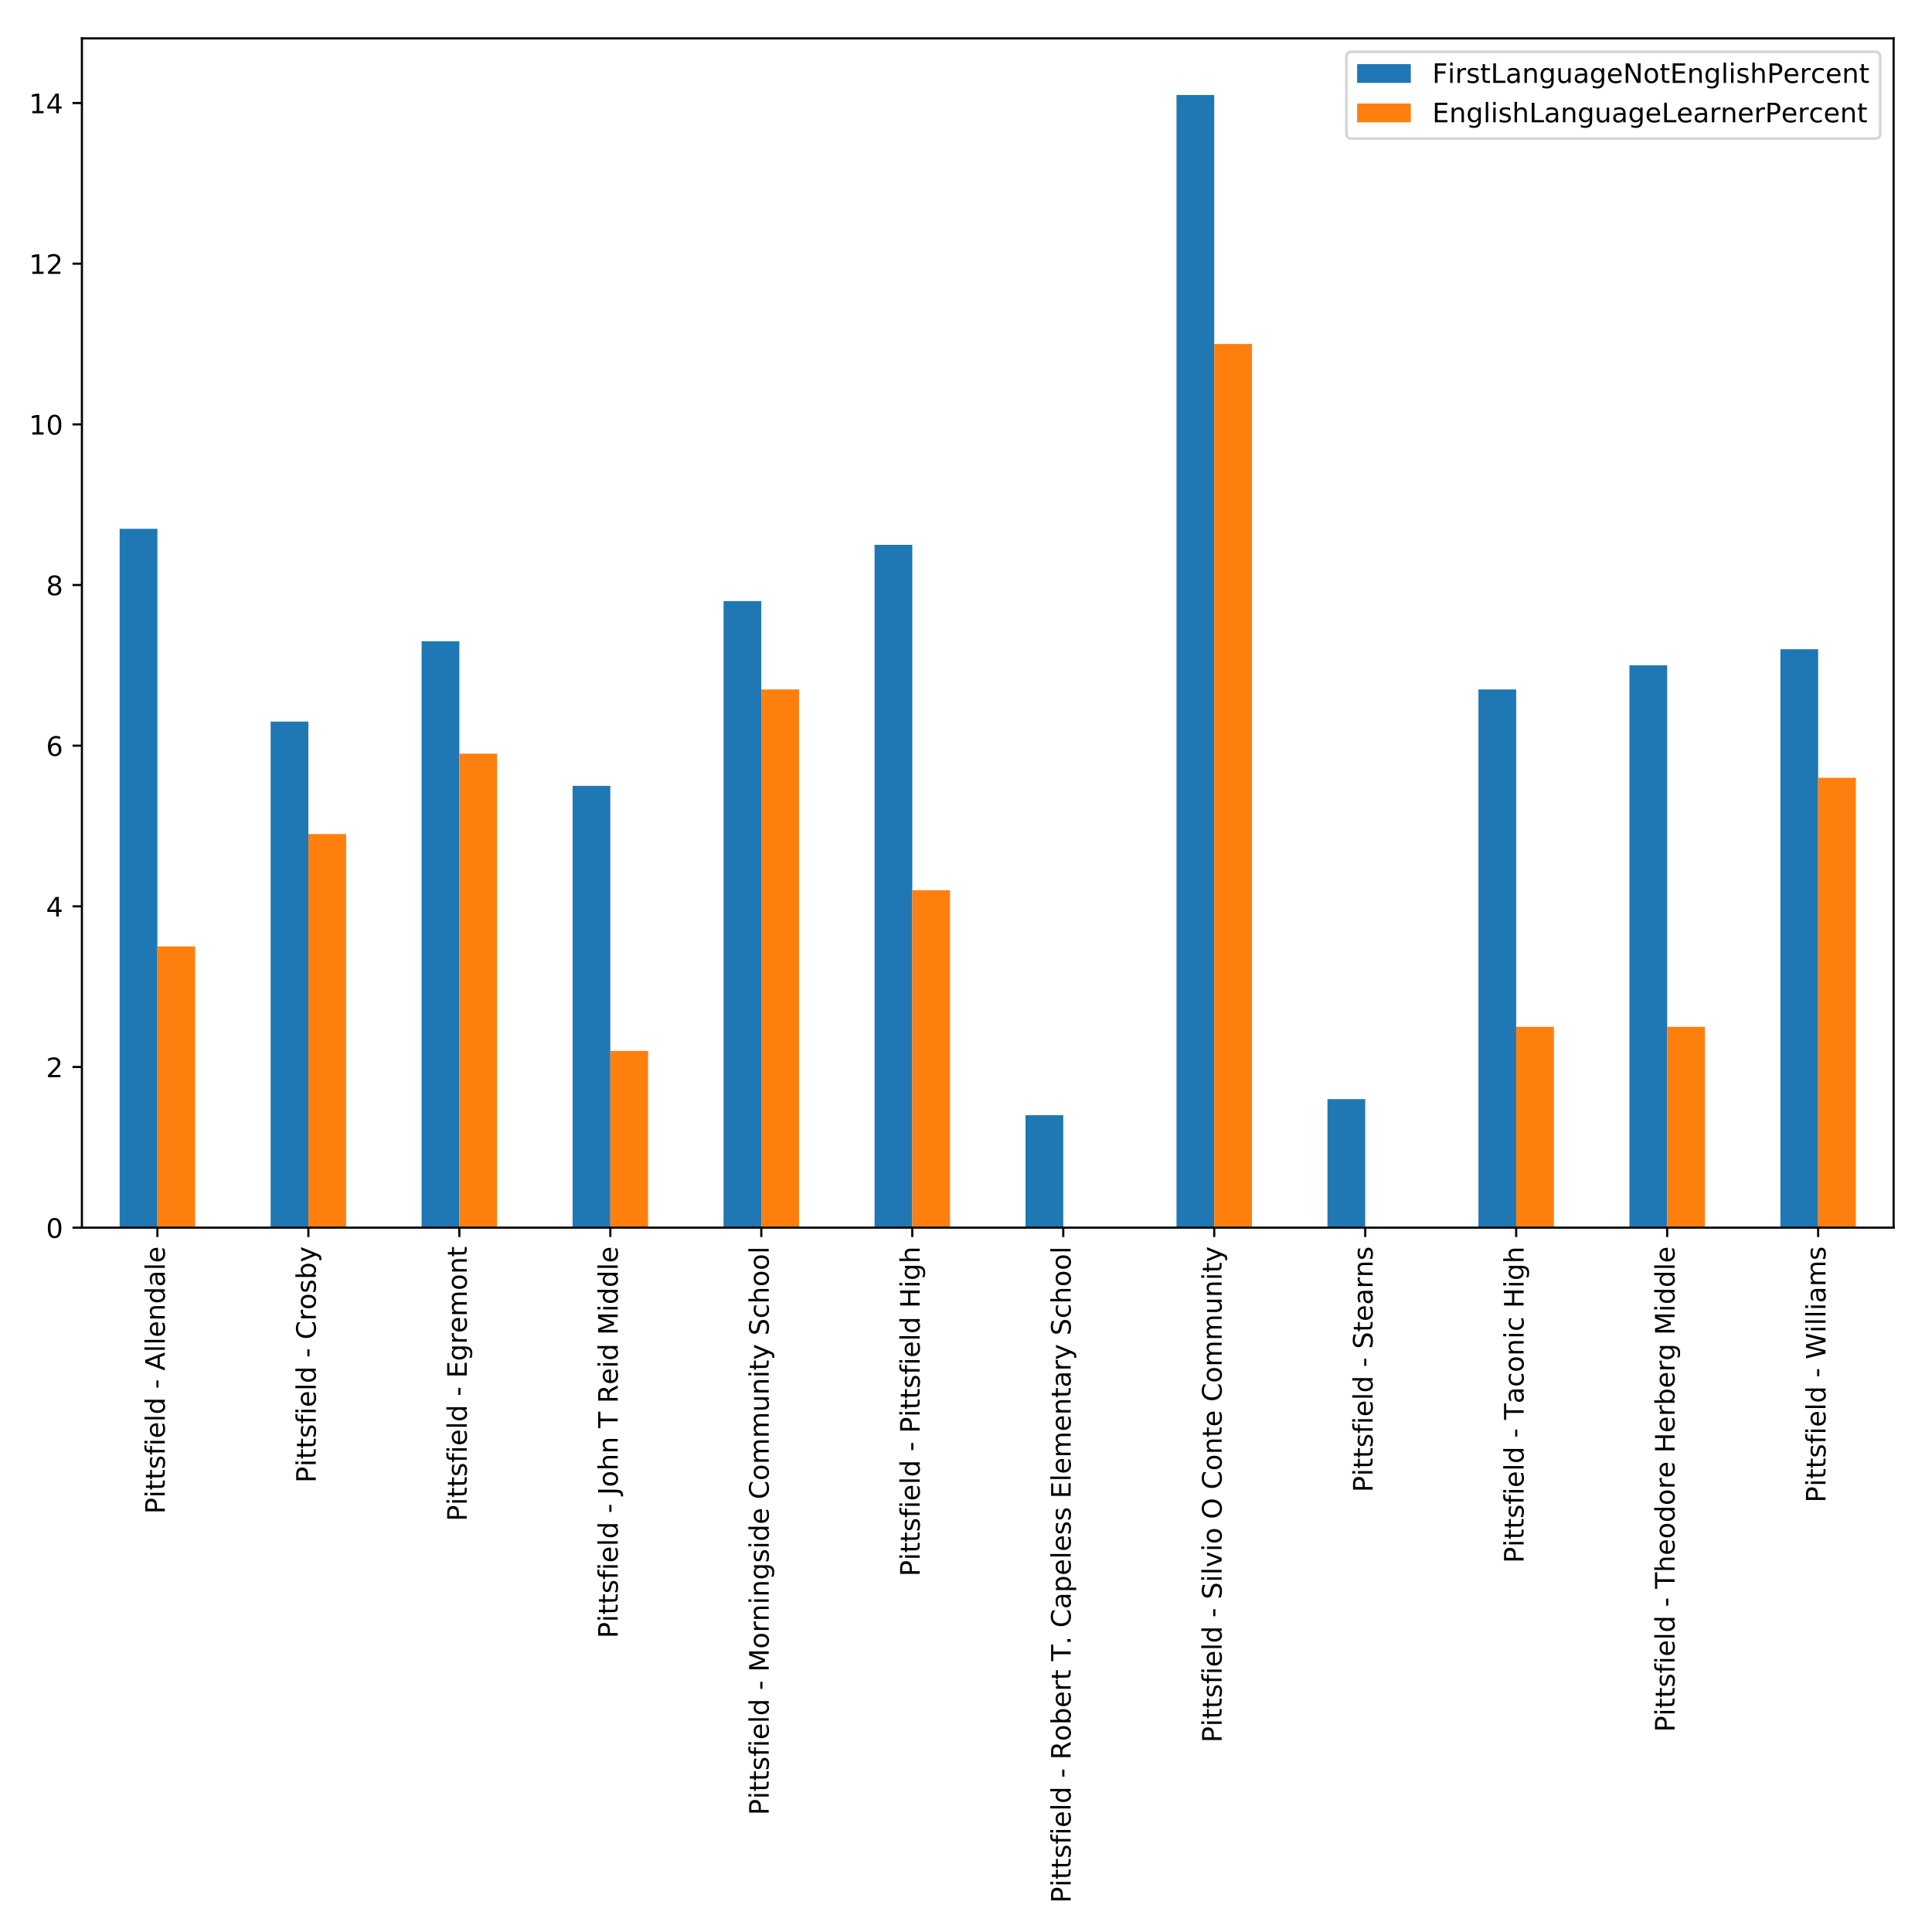 <?xml version="1.0" encoding="utf-8" standalone="no"?>
<!DOCTYPE svg PUBLIC "-//W3C//DTD SVG 1.1//EN"
  "http://www.w3.org/Graphics/SVG/1.1/DTD/svg11.dtd">
<!-- Created with matplotlib (http://matplotlib.org/) -->
<svg height="720pt" version="1.1" viewBox="0 0 720 720" width="720pt" xmlns="http://www.w3.org/2000/svg" xmlns:xlink="http://www.w3.org/1999/xlink">
 <defs>
  <style type="text/css">
*{stroke-linecap:butt;stroke-linejoin:round;}
  </style>
 </defs>
 <g id="figure_1">
  <g id="patch_1">
   <path d="M 0 720 
L 720 720 
L 720 0 
L 0 0 
z
" style="fill:#ffffff;"/>
  </g>
  <g id="axes_1">
   <g id="patch_2">
    <path d="M 30.525 457.506 
L 705.7 457.506 
L 705.7 14.3 
L 30.525 14.3 
z
" style="fill:#ffffff;"/>
   </g>
   <g id="patch_3">
    <path clip-path="url(#p168d060b30)" d="M 44.591 457.506 
L 58.657 457.506 
L 58.657 197.061 
L 44.591 197.061 
z
" style="fill:#1f77b4;"/>
   </g>
   <g id="patch_4">
    <path clip-path="url(#p168d060b30)" d="M 100.856 457.506 
L 114.922 457.506 
L 114.922 268.908 
L 100.856 268.908 
z
" style="fill:#1f77b4;"/>
   </g>
   <g id="patch_5">
    <path clip-path="url(#p168d060b30)" d="M 157.12 457.506 
L 171.186 457.506 
L 171.186 238.972 
L 157.12 238.972 
z
" style="fill:#1f77b4;"/>
   </g>
   <g id="patch_6">
    <path clip-path="url(#p168d060b30)" d="M 213.385 457.506 
L 227.451 457.506 
L 227.451 292.857 
L 213.385 292.857 
z
" style="fill:#1f77b4;"/>
   </g>
   <g id="patch_7">
    <path clip-path="url(#p168d060b30)" d="M 269.649 457.506 
L 283.716 457.506 
L 283.716 224.003 
L 269.649 224.003 
z
" style="fill:#1f77b4;"/>
   </g>
   <g id="patch_8">
    <path clip-path="url(#p168d060b30)" d="M 325.914 457.506 
L 339.98 457.506 
L 339.98 203.048 
L 325.914 203.048 
z
" style="fill:#1f77b4;"/>
   </g>
   <g id="patch_9">
    <path clip-path="url(#p168d060b30)" d="M 382.179 457.506 
L 396.245 457.506 
L 396.245 415.595 
L 382.179 415.595 
z
" style="fill:#1f77b4;"/>
   </g>
   <g id="patch_10">
    <path clip-path="url(#p168d060b30)" d="M 438.443 457.506 
L 452.509 457.506 
L 452.509 35.405 
L 438.443 35.405 
z
" style="fill:#1f77b4;"/>
   </g>
   <g id="patch_11">
    <path clip-path="url(#p168d060b30)" d="M 494.708 457.506 
L 508.774 457.506 
L 508.774 409.608 
L 494.708 409.608 
z
" style="fill:#1f77b4;"/>
   </g>
   <g id="patch_12">
    <path clip-path="url(#p168d060b30)" d="M 550.972 457.506 
L 565.039 457.506 
L 565.039 256.933 
L 550.972 256.933 
z
" style="fill:#1f77b4;"/>
   </g>
   <g id="patch_13">
    <path clip-path="url(#p168d060b30)" d="M 607.237 457.506 
L 621.303 457.506 
L 621.303 247.952 
L 607.237 247.952 
z
" style="fill:#1f77b4;"/>
   </g>
   <g id="patch_14">
    <path clip-path="url(#p168d060b30)" d="M 663.502 457.506 
L 677.568 457.506 
L 677.568 241.965 
L 663.502 241.965 
z
" style="fill:#1f77b4;"/>
   </g>
   <g id="patch_15">
    <path clip-path="url(#p168d060b30)" d="M 58.657 457.506 
L 72.723 457.506 
L 72.723 352.729 
L 58.657 352.729 
z
" style="fill:#ff7f0e;"/>
   </g>
   <g id="patch_16">
    <path clip-path="url(#p168d060b30)" d="M 114.922 457.506 
L 128.988 457.506 
L 128.988 310.819 
L 114.922 310.819 
z
" style="fill:#ff7f0e;"/>
   </g>
   <g id="patch_17">
    <path clip-path="url(#p168d060b30)" d="M 171.186 457.506 
L 185.253 457.506 
L 185.253 280.882 
L 171.186 280.882 
z
" style="fill:#ff7f0e;"/>
   </g>
   <g id="patch_18">
    <path clip-path="url(#p168d060b30)" d="M 227.451 457.506 
L 241.517 457.506 
L 241.517 391.646 
L 227.451 391.646 
z
" style="fill:#ff7f0e;"/>
   </g>
   <g id="patch_19">
    <path clip-path="url(#p168d060b30)" d="M 283.716 457.506 
L 297.782 457.506 
L 297.782 256.933 
L 283.716 256.933 
z
" style="fill:#ff7f0e;"/>
   </g>
   <g id="patch_20">
    <path clip-path="url(#p168d060b30)" d="M 339.98 457.506 
L 354.046 457.506 
L 354.046 331.774 
L 339.98 331.774 
z
" style="fill:#ff7f0e;"/>
   </g>
   <g id="patch_21">
    <path clip-path="url(#p168d060b30)" d="M 396.245 457.506 
L 410.311 457.506 
L 410.311 457.506 
L 396.245 457.506 
z
" style="fill:#ff7f0e;"/>
   </g>
   <g id="patch_22">
    <path clip-path="url(#p168d060b30)" d="M 452.509 457.506 
L 466.576 457.506 
L 466.576 128.207 
L 452.509 128.207 
z
" style="fill:#ff7f0e;"/>
   </g>
   <g id="patch_23">
    <path clip-path="url(#p168d060b30)" d="M 508.774 457.506 
L 522.84 457.506 
L 522.84 457.506 
L 508.774 457.506 
z
" style="fill:#ff7f0e;"/>
   </g>
   <g id="patch_24">
    <path clip-path="url(#p168d060b30)" d="M 565.039 457.506 
L 579.105 457.506 
L 579.105 382.666 
L 565.039 382.666 
z
" style="fill:#ff7f0e;"/>
   </g>
   <g id="patch_25">
    <path clip-path="url(#p168d060b30)" d="M 621.303 457.506 
L 635.369 457.506 
L 635.369 382.666 
L 621.303 382.666 
z
" style="fill:#ff7f0e;"/>
   </g>
   <g id="patch_26">
    <path clip-path="url(#p168d060b30)" d="M 677.568 457.506 
L 691.634 457.506 
L 691.634 289.863 
L 677.568 289.863 
z
" style="fill:#ff7f0e;"/>
   </g>
   <g id="matplotlib.axis_1">
    <g id="xtick_1">
     <g id="line2d_1">
      <defs>
       <path d="M 0 0 
L 0 3.5 
" id="mab5e581d18" style="stroke:#000000;stroke-width:0.8;"/>
      </defs>
      <g>
       <use style="stroke:#000000;stroke-width:0.8;" x="58.657" xlink:href="#mab5e581d18" y="457.506"/>
      </g>
     </g>
     <g id="text_1">
      <!-- Pittsfield - Allendale -->
      <defs>
       <path d="M 19.672 64.797 
L 19.672 37.406 
L 32.078 37.406 
Q 38.969 37.406 42.719 40.969 
Q 46.484 44.531 46.484 51.125 
Q 46.484 57.672 42.719 61.234 
Q 38.969 64.797 32.078 64.797 
z
M 9.812 72.906 
L 32.078 72.906 
Q 44.344 72.906 50.609 67.359 
Q 56.891 61.812 56.891 51.125 
Q 56.891 40.328 50.609 34.812 
Q 44.344 29.297 32.078 29.297 
L 19.672 29.297 
L 19.672 0 
L 9.812 0 
z
" id="DejaVuSans-50"/>
       <path d="M 9.422 54.688 
L 18.406 54.688 
L 18.406 0 
L 9.422 0 
z
M 9.422 75.984 
L 18.406 75.984 
L 18.406 64.594 
L 9.422 64.594 
z
" id="DejaVuSans-69"/>
       <path d="M 18.312 70.219 
L 18.312 54.688 
L 36.812 54.688 
L 36.812 47.703 
L 18.312 47.703 
L 18.312 18.016 
Q 18.312 11.328 20.141 9.422 
Q 21.969 7.516 27.594 7.516 
L 36.812 7.516 
L 36.812 0 
L 27.594 0 
Q 17.188 0 13.234 3.875 
Q 9.281 7.766 9.281 18.016 
L 9.281 47.703 
L 2.688 47.703 
L 2.688 54.688 
L 9.281 54.688 
L 9.281 70.219 
z
" id="DejaVuSans-74"/>
       <path d="M 44.281 53.078 
L 44.281 44.578 
Q 40.484 46.531 36.375 47.5 
Q 32.281 48.484 27.875 48.484 
Q 21.188 48.484 17.844 46.438 
Q 14.5 44.391 14.5 40.281 
Q 14.5 37.156 16.891 35.375 
Q 19.281 33.594 26.516 31.984 
L 29.594 31.297 
Q 39.156 29.25 43.188 25.516 
Q 47.219 21.781 47.219 15.094 
Q 47.219 7.469 41.188 3.016 
Q 35.156 -1.422 24.609 -1.422 
Q 20.219 -1.422 15.453 -0.562 
Q 10.688 0.297 5.422 2 
L 5.422 11.281 
Q 10.406 8.688 15.234 7.391 
Q 20.062 6.109 24.812 6.109 
Q 31.156 6.109 34.562 8.281 
Q 37.984 10.453 37.984 14.406 
Q 37.984 18.062 35.516 20.016 
Q 33.062 21.969 24.703 23.781 
L 21.578 24.516 
Q 13.234 26.266 9.516 29.906 
Q 5.812 33.547 5.812 39.891 
Q 5.812 47.609 11.281 51.797 
Q 16.75 56 26.812 56 
Q 31.781 56 36.172 55.266 
Q 40.578 54.547 44.281 53.078 
z
" id="DejaVuSans-73"/>
       <path d="M 37.109 75.984 
L 37.109 68.5 
L 28.516 68.5 
Q 23.688 68.5 21.797 66.547 
Q 19.922 64.594 19.922 59.516 
L 19.922 54.688 
L 34.719 54.688 
L 34.719 47.703 
L 19.922 47.703 
L 19.922 0 
L 10.891 0 
L 10.891 47.703 
L 2.297 47.703 
L 2.297 54.688 
L 10.891 54.688 
L 10.891 58.5 
Q 10.891 67.625 15.141 71.797 
Q 19.391 75.984 28.609 75.984 
z
" id="DejaVuSans-66"/>
       <path d="M 56.203 29.594 
L 56.203 25.203 
L 14.891 25.203 
Q 15.484 15.922 20.484 11.062 
Q 25.484 6.203 34.422 6.203 
Q 39.594 6.203 44.453 7.469 
Q 49.312 8.734 54.109 11.281 
L 54.109 2.781 
Q 49.266 0.734 44.188 -0.344 
Q 39.109 -1.422 33.891 -1.422 
Q 20.797 -1.422 13.156 6.188 
Q 5.516 13.812 5.516 26.812 
Q 5.516 40.234 12.766 48.109 
Q 20.016 56 32.328 56 
Q 43.359 56 49.781 48.891 
Q 56.203 41.797 56.203 29.594 
z
M 47.219 32.234 
Q 47.125 39.594 43.094 43.984 
Q 39.062 48.391 32.422 48.391 
Q 24.906 48.391 20.391 44.141 
Q 15.875 39.891 15.188 32.172 
z
" id="DejaVuSans-65"/>
       <path d="M 9.422 75.984 
L 18.406 75.984 
L 18.406 0 
L 9.422 0 
z
" id="DejaVuSans-6c"/>
       <path d="M 45.406 46.391 
L 45.406 75.984 
L 54.391 75.984 
L 54.391 0 
L 45.406 0 
L 45.406 8.203 
Q 42.578 3.328 38.25 0.953 
Q 33.938 -1.422 27.875 -1.422 
Q 17.969 -1.422 11.734 6.484 
Q 5.516 14.406 5.516 27.297 
Q 5.516 40.188 11.734 48.094 
Q 17.969 56 27.875 56 
Q 33.938 56 38.25 53.625 
Q 42.578 51.266 45.406 46.391 
z
M 14.797 27.297 
Q 14.797 17.391 18.875 11.75 
Q 22.953 6.109 30.078 6.109 
Q 37.203 6.109 41.297 11.75 
Q 45.406 17.391 45.406 27.297 
Q 45.406 37.203 41.297 42.844 
Q 37.203 48.484 30.078 48.484 
Q 22.953 48.484 18.875 42.844 
Q 14.797 37.203 14.797 27.297 
z
" id="DejaVuSans-64"/>
       <path id="DejaVuSans-20"/>
       <path d="M 4.891 31.391 
L 31.203 31.391 
L 31.203 23.391 
L 4.891 23.391 
z
" id="DejaVuSans-2d"/>
       <path d="M 34.188 63.188 
L 20.797 26.906 
L 47.609 26.906 
z
M 28.609 72.906 
L 39.797 72.906 
L 67.578 0 
L 57.328 0 
L 50.688 18.703 
L 17.828 18.703 
L 11.188 0 
L 0.781 0 
z
" id="DejaVuSans-41"/>
       <path d="M 54.891 33.016 
L 54.891 0 
L 45.906 0 
L 45.906 32.719 
Q 45.906 40.484 42.875 44.328 
Q 39.844 48.188 33.797 48.188 
Q 26.516 48.188 22.312 43.547 
Q 18.109 38.922 18.109 30.906 
L 18.109 0 
L 9.078 0 
L 9.078 54.688 
L 18.109 54.688 
L 18.109 46.188 
Q 21.344 51.125 25.703 53.562 
Q 30.078 56 35.797 56 
Q 45.219 56 50.047 50.172 
Q 54.891 44.344 54.891 33.016 
z
" id="DejaVuSans-6e"/>
       <path d="M 34.281 27.484 
Q 23.391 27.484 19.188 25 
Q 14.984 22.516 14.984 16.5 
Q 14.984 11.719 18.141 8.906 
Q 21.297 6.109 26.703 6.109 
Q 34.188 6.109 38.703 11.406 
Q 43.219 16.703 43.219 25.484 
L 43.219 27.484 
z
M 52.203 31.203 
L 52.203 0 
L 43.219 0 
L 43.219 8.297 
Q 40.141 3.328 35.547 0.953 
Q 30.953 -1.422 24.312 -1.422 
Q 15.922 -1.422 10.953 3.297 
Q 6 8.016 6 15.922 
Q 6 25.141 12.172 29.828 
Q 18.359 34.516 30.609 34.516 
L 43.219 34.516 
L 43.219 35.406 
Q 43.219 41.609 39.141 45 
Q 35.062 48.391 27.688 48.391 
Q 23 48.391 18.547 47.266 
Q 14.109 46.141 10.016 43.891 
L 10.016 52.203 
Q 14.938 54.109 19.578 55.047 
Q 24.219 56 28.609 56 
Q 40.484 56 46.344 49.844 
Q 52.203 43.703 52.203 31.203 
z
" id="DejaVuSans-61"/>
      </defs>
      <g transform="translate(61.417 564.198)rotate(-90)scale(0.1 -0.1)">
       <use xlink:href="#DejaVuSans-50"/>
       <use x="60.271" xlink:href="#DejaVuSans-69"/>
       <use x="88.055" xlink:href="#DejaVuSans-74"/>
       <use x="127.264" xlink:href="#DejaVuSans-74"/>
       <use x="166.473" xlink:href="#DejaVuSans-73"/>
       <use x="218.572" xlink:href="#DejaVuSans-66"/>
       <use x="253.777" xlink:href="#DejaVuSans-69"/>
       <use x="281.561" xlink:href="#DejaVuSans-65"/>
       <use x="343.084" xlink:href="#DejaVuSans-6c"/>
       <use x="370.867" xlink:href="#DejaVuSans-64"/>
       <use x="434.344" xlink:href="#DejaVuSans-20"/>
       <use x="466.131" xlink:href="#DejaVuSans-2d"/>
       <use x="502.215" xlink:href="#DejaVuSans-20"/>
       <use x="534.002" xlink:href="#DejaVuSans-41"/>
       <use x="602.41" xlink:href="#DejaVuSans-6c"/>
       <use x="630.193" xlink:href="#DejaVuSans-6c"/>
       <use x="657.977" xlink:href="#DejaVuSans-65"/>
       <use x="719.5" xlink:href="#DejaVuSans-6e"/>
       <use x="782.879" xlink:href="#DejaVuSans-64"/>
       <use x="846.355" xlink:href="#DejaVuSans-61"/>
       <use x="907.635" xlink:href="#DejaVuSans-6c"/>
       <use x="935.418" xlink:href="#DejaVuSans-65"/>
      </g>
     </g>
    </g>
    <g id="xtick_2">
     <g id="line2d_2">
      <g>
       <use style="stroke:#000000;stroke-width:0.8;" x="114.922" xlink:href="#mab5e581d18" y="457.506"/>
      </g>
     </g>
     <g id="text_2">
      <!-- Pittsfield - Crosby -->
      <defs>
       <path d="M 64.406 67.281 
L 64.406 56.891 
Q 59.422 61.531 53.781 63.812 
Q 48.141 66.109 41.797 66.109 
Q 29.297 66.109 22.656 58.469 
Q 16.016 50.828 16.016 36.375 
Q 16.016 21.969 22.656 14.328 
Q 29.297 6.688 41.797 6.688 
Q 48.141 6.688 53.781 8.984 
Q 59.422 11.281 64.406 15.922 
L 64.406 5.609 
Q 59.234 2.094 53.438 0.328 
Q 47.656 -1.422 41.219 -1.422 
Q 24.656 -1.422 15.125 8.703 
Q 5.609 18.844 5.609 36.375 
Q 5.609 53.953 15.125 64.078 
Q 24.656 74.219 41.219 74.219 
Q 47.75 74.219 53.531 72.484 
Q 59.328 70.75 64.406 67.281 
z
" id="DejaVuSans-43"/>
       <path d="M 41.109 46.297 
Q 39.594 47.172 37.812 47.578 
Q 36.031 48 33.891 48 
Q 26.266 48 22.188 43.047 
Q 18.109 38.094 18.109 28.812 
L 18.109 0 
L 9.078 0 
L 9.078 54.688 
L 18.109 54.688 
L 18.109 46.188 
Q 20.953 51.172 25.484 53.578 
Q 30.031 56 36.531 56 
Q 37.453 56 38.578 55.875 
Q 39.703 55.766 41.062 55.516 
z
" id="DejaVuSans-72"/>
       <path d="M 30.609 48.391 
Q 23.391 48.391 19.188 42.75 
Q 14.984 37.109 14.984 27.297 
Q 14.984 17.484 19.156 11.844 
Q 23.344 6.203 30.609 6.203 
Q 37.797 6.203 41.984 11.859 
Q 46.188 17.531 46.188 27.297 
Q 46.188 37.016 41.984 42.703 
Q 37.797 48.391 30.609 48.391 
z
M 30.609 56 
Q 42.328 56 49.016 48.375 
Q 55.719 40.766 55.719 27.297 
Q 55.719 13.875 49.016 6.219 
Q 42.328 -1.422 30.609 -1.422 
Q 18.844 -1.422 12.172 6.219 
Q 5.516 13.875 5.516 27.297 
Q 5.516 40.766 12.172 48.375 
Q 18.844 56 30.609 56 
z
" id="DejaVuSans-6f"/>
       <path d="M 48.688 27.297 
Q 48.688 37.203 44.609 42.844 
Q 40.531 48.484 33.406 48.484 
Q 26.266 48.484 22.188 42.844 
Q 18.109 37.203 18.109 27.297 
Q 18.109 17.391 22.188 11.75 
Q 26.266 6.109 33.406 6.109 
Q 40.531 6.109 44.609 11.75 
Q 48.688 17.391 48.688 27.297 
z
M 18.109 46.391 
Q 20.953 51.266 25.266 53.625 
Q 29.594 56 35.594 56 
Q 45.562 56 51.781 48.094 
Q 58.016 40.188 58.016 27.297 
Q 58.016 14.406 51.781 6.484 
Q 45.562 -1.422 35.594 -1.422 
Q 29.594 -1.422 25.266 0.953 
Q 20.953 3.328 18.109 8.203 
L 18.109 0 
L 9.078 0 
L 9.078 75.984 
L 18.109 75.984 
z
" id="DejaVuSans-62"/>
       <path d="M 32.172 -5.078 
Q 28.375 -14.844 24.75 -17.812 
Q 21.141 -20.797 15.094 -20.797 
L 7.906 -20.797 
L 7.906 -13.281 
L 13.188 -13.281 
Q 16.891 -13.281 18.938 -11.516 
Q 21 -9.766 23.484 -3.219 
L 25.094 0.875 
L 2.984 54.688 
L 12.5 54.688 
L 29.594 11.922 
L 46.688 54.688 
L 56.203 54.688 
z
" id="DejaVuSans-79"/>
      </defs>
      <g transform="translate(117.681 552.589)rotate(-90)scale(0.1 -0.1)">
       <use xlink:href="#DejaVuSans-50"/>
       <use x="60.271" xlink:href="#DejaVuSans-69"/>
       <use x="88.055" xlink:href="#DejaVuSans-74"/>
       <use x="127.264" xlink:href="#DejaVuSans-74"/>
       <use x="166.473" xlink:href="#DejaVuSans-73"/>
       <use x="218.572" xlink:href="#DejaVuSans-66"/>
       <use x="253.777" xlink:href="#DejaVuSans-69"/>
       <use x="281.561" xlink:href="#DejaVuSans-65"/>
       <use x="343.084" xlink:href="#DejaVuSans-6c"/>
       <use x="370.867" xlink:href="#DejaVuSans-64"/>
       <use x="434.344" xlink:href="#DejaVuSans-20"/>
       <use x="466.131" xlink:href="#DejaVuSans-2d"/>
       <use x="502.215" xlink:href="#DejaVuSans-20"/>
       <use x="534.002" xlink:href="#DejaVuSans-43"/>
       <use x="603.826" xlink:href="#DejaVuSans-72"/>
       <use x="644.908" xlink:href="#DejaVuSans-6f"/>
       <use x="706.09" xlink:href="#DejaVuSans-73"/>
       <use x="758.189" xlink:href="#DejaVuSans-62"/>
       <use x="821.666" xlink:href="#DejaVuSans-79"/>
      </g>
     </g>
    </g>
    <g id="xtick_3">
     <g id="line2d_3">
      <g>
       <use style="stroke:#000000;stroke-width:0.8;" x="171.186" xlink:href="#mab5e581d18" y="457.506"/>
      </g>
     </g>
     <g id="text_3">
      <!-- Pittsfield - Egremont -->
      <defs>
       <path d="M 9.812 72.906 
L 55.906 72.906 
L 55.906 64.594 
L 19.672 64.594 
L 19.672 43.016 
L 54.391 43.016 
L 54.391 34.719 
L 19.672 34.719 
L 19.672 8.297 
L 56.781 8.297 
L 56.781 0 
L 9.812 0 
z
" id="DejaVuSans-45"/>
       <path d="M 45.406 27.984 
Q 45.406 37.75 41.375 43.109 
Q 37.359 48.484 30.078 48.484 
Q 22.859 48.484 18.828 43.109 
Q 14.797 37.75 14.797 27.984 
Q 14.797 18.266 18.828 12.891 
Q 22.859 7.516 30.078 7.516 
Q 37.359 7.516 41.375 12.891 
Q 45.406 18.266 45.406 27.984 
z
M 54.391 6.781 
Q 54.391 -7.172 48.188 -13.984 
Q 42 -20.797 29.203 -20.797 
Q 24.469 -20.797 20.266 -20.094 
Q 16.062 -19.391 12.109 -17.922 
L 12.109 -9.188 
Q 16.062 -11.328 19.922 -12.344 
Q 23.781 -13.375 27.781 -13.375 
Q 36.625 -13.375 41.016 -8.766 
Q 45.406 -4.156 45.406 5.172 
L 45.406 9.625 
Q 42.625 4.781 38.281 2.391 
Q 33.938 0 27.875 0 
Q 17.828 0 11.672 7.656 
Q 5.516 15.328 5.516 27.984 
Q 5.516 40.672 11.672 48.328 
Q 17.828 56 27.875 56 
Q 33.938 56 38.281 53.609 
Q 42.625 51.219 45.406 46.391 
L 45.406 54.688 
L 54.391 54.688 
z
" id="DejaVuSans-67"/>
       <path d="M 52 44.188 
Q 55.375 50.25 60.062 53.125 
Q 64.75 56 71.094 56 
Q 79.641 56 84.281 50.016 
Q 88.922 44.047 88.922 33.016 
L 88.922 0 
L 79.891 0 
L 79.891 32.719 
Q 79.891 40.578 77.094 44.375 
Q 74.312 48.188 68.609 48.188 
Q 61.625 48.188 57.562 43.547 
Q 53.516 38.922 53.516 30.906 
L 53.516 0 
L 44.484 0 
L 44.484 32.719 
Q 44.484 40.625 41.703 44.406 
Q 38.922 48.188 33.109 48.188 
Q 26.219 48.188 22.156 43.531 
Q 18.109 38.875 18.109 30.906 
L 18.109 0 
L 9.078 0 
L 9.078 54.688 
L 18.109 54.688 
L 18.109 46.188 
Q 21.188 51.219 25.484 53.609 
Q 29.781 56 35.688 56 
Q 41.656 56 45.828 52.969 
Q 50 49.953 52 44.188 
z
" id="DejaVuSans-6d"/>
      </defs>
      <g transform="translate(173.946 566.948)rotate(-90)scale(0.1 -0.1)">
       <use xlink:href="#DejaVuSans-50"/>
       <use x="60.271" xlink:href="#DejaVuSans-69"/>
       <use x="88.055" xlink:href="#DejaVuSans-74"/>
       <use x="127.264" xlink:href="#DejaVuSans-74"/>
       <use x="166.473" xlink:href="#DejaVuSans-73"/>
       <use x="218.572" xlink:href="#DejaVuSans-66"/>
       <use x="253.777" xlink:href="#DejaVuSans-69"/>
       <use x="281.561" xlink:href="#DejaVuSans-65"/>
       <use x="343.084" xlink:href="#DejaVuSans-6c"/>
       <use x="370.867" xlink:href="#DejaVuSans-64"/>
       <use x="434.344" xlink:href="#DejaVuSans-20"/>
       <use x="466.131" xlink:href="#DejaVuSans-2d"/>
       <use x="502.215" xlink:href="#DejaVuSans-20"/>
       <use x="534.002" xlink:href="#DejaVuSans-45"/>
       <use x="597.186" xlink:href="#DejaVuSans-67"/>
       <use x="660.662" xlink:href="#DejaVuSans-72"/>
       <use x="701.744" xlink:href="#DejaVuSans-65"/>
       <use x="763.268" xlink:href="#DejaVuSans-6d"/>
       <use x="860.68" xlink:href="#DejaVuSans-6f"/>
       <use x="921.861" xlink:href="#DejaVuSans-6e"/>
       <use x="985.24" xlink:href="#DejaVuSans-74"/>
      </g>
     </g>
    </g>
    <g id="xtick_4">
     <g id="line2d_4">
      <g>
       <use style="stroke:#000000;stroke-width:0.8;" x="227.451" xlink:href="#mab5e581d18" y="457.506"/>
      </g>
     </g>
     <g id="text_4">
      <!-- Pittsfield - John T Reid Middle -->
      <defs>
       <path d="M 9.812 72.906 
L 19.672 72.906 
L 19.672 5.078 
Q 19.672 -8.109 14.672 -14.062 
Q 9.672 -20.016 -1.422 -20.016 
L -5.172 -20.016 
L -5.172 -11.719 
L -2.094 -11.719 
Q 4.438 -11.719 7.125 -8.047 
Q 9.812 -4.391 9.812 5.078 
z
" id="DejaVuSans-4a"/>
       <path d="M 54.891 33.016 
L 54.891 0 
L 45.906 0 
L 45.906 32.719 
Q 45.906 40.484 42.875 44.328 
Q 39.844 48.188 33.797 48.188 
Q 26.516 48.188 22.312 43.547 
Q 18.109 38.922 18.109 30.906 
L 18.109 0 
L 9.078 0 
L 9.078 75.984 
L 18.109 75.984 
L 18.109 46.188 
Q 21.344 51.125 25.703 53.562 
Q 30.078 56 35.797 56 
Q 45.219 56 50.047 50.172 
Q 54.891 44.344 54.891 33.016 
z
" id="DejaVuSans-68"/>
       <path d="M -0.297 72.906 
L 61.375 72.906 
L 61.375 64.594 
L 35.5 64.594 
L 35.5 0 
L 25.594 0 
L 25.594 64.594 
L -0.297 64.594 
z
" id="DejaVuSans-54"/>
       <path d="M 44.391 34.188 
Q 47.562 33.109 50.562 29.594 
Q 53.562 26.078 56.594 19.922 
L 66.609 0 
L 56 0 
L 46.688 18.703 
Q 43.062 26.031 39.672 28.422 
Q 36.281 30.812 30.422 30.812 
L 19.672 30.812 
L 19.672 0 
L 9.812 0 
L 9.812 72.906 
L 32.078 72.906 
Q 44.578 72.906 50.734 67.672 
Q 56.891 62.453 56.891 51.906 
Q 56.891 45.016 53.688 40.469 
Q 50.484 35.938 44.391 34.188 
z
M 19.672 64.797 
L 19.672 38.922 
L 32.078 38.922 
Q 39.203 38.922 42.844 42.219 
Q 46.484 45.516 46.484 51.906 
Q 46.484 58.297 42.844 61.547 
Q 39.203 64.797 32.078 64.797 
z
" id="DejaVuSans-52"/>
       <path d="M 9.812 72.906 
L 24.516 72.906 
L 43.109 23.297 
L 61.812 72.906 
L 76.516 72.906 
L 76.516 0 
L 66.891 0 
L 66.891 64.016 
L 48.094 14.016 
L 38.188 14.016 
L 19.391 64.016 
L 19.391 0 
L 9.812 0 
z
" id="DejaVuSans-4d"/>
      </defs>
      <g transform="translate(230.21 610.545)rotate(-90)scale(0.1 -0.1)">
       <use xlink:href="#DejaVuSans-50"/>
       <use x="60.271" xlink:href="#DejaVuSans-69"/>
       <use x="88.055" xlink:href="#DejaVuSans-74"/>
       <use x="127.264" xlink:href="#DejaVuSans-74"/>
       <use x="166.473" xlink:href="#DejaVuSans-73"/>
       <use x="218.572" xlink:href="#DejaVuSans-66"/>
       <use x="253.777" xlink:href="#DejaVuSans-69"/>
       <use x="281.561" xlink:href="#DejaVuSans-65"/>
       <use x="343.084" xlink:href="#DejaVuSans-6c"/>
       <use x="370.867" xlink:href="#DejaVuSans-64"/>
       <use x="434.344" xlink:href="#DejaVuSans-20"/>
       <use x="466.131" xlink:href="#DejaVuSans-2d"/>
       <use x="502.215" xlink:href="#DejaVuSans-20"/>
       <use x="534.002" xlink:href="#DejaVuSans-4a"/>
       <use x="563.494" xlink:href="#DejaVuSans-6f"/>
       <use x="624.676" xlink:href="#DejaVuSans-68"/>
       <use x="688.055" xlink:href="#DejaVuSans-6e"/>
       <use x="751.434" xlink:href="#DejaVuSans-20"/>
       <use x="783.221" xlink:href="#DejaVuSans-54"/>
       <use x="844.305" xlink:href="#DejaVuSans-20"/>
       <use x="876.092" xlink:href="#DejaVuSans-52"/>
       <use x="945.512" xlink:href="#DejaVuSans-65"/>
       <use x="1007.035" xlink:href="#DejaVuSans-69"/>
       <use x="1034.818" xlink:href="#DejaVuSans-64"/>
       <use x="1098.295" xlink:href="#DejaVuSans-20"/>
       <use x="1130.082" xlink:href="#DejaVuSans-4d"/>
       <use x="1216.361" xlink:href="#DejaVuSans-69"/>
       <use x="1244.145" xlink:href="#DejaVuSans-64"/>
       <use x="1307.621" xlink:href="#DejaVuSans-64"/>
       <use x="1371.098" xlink:href="#DejaVuSans-6c"/>
       <use x="1398.881" xlink:href="#DejaVuSans-65"/>
      </g>
     </g>
    </g>
    <g id="xtick_5">
     <g id="line2d_5">
      <g>
       <use style="stroke:#000000;stroke-width:0.8;" x="283.716" xlink:href="#mab5e581d18" y="457.506"/>
      </g>
     </g>
     <g id="text_5">
      <!-- Pittsfield - Morningside Community School -->
      <defs>
       <path d="M 8.5 21.578 
L 8.5 54.688 
L 17.484 54.688 
L 17.484 21.922 
Q 17.484 14.156 20.5 10.266 
Q 23.531 6.391 29.594 6.391 
Q 36.859 6.391 41.078 11.031 
Q 45.312 15.672 45.312 23.688 
L 45.312 54.688 
L 54.297 54.688 
L 54.297 0 
L 45.312 0 
L 45.312 8.406 
Q 42.047 3.422 37.719 1 
Q 33.406 -1.422 27.688 -1.422 
Q 18.266 -1.422 13.375 4.438 
Q 8.5 10.297 8.5 21.578 
z
M 31.109 56 
z
" id="DejaVuSans-75"/>
       <path d="M 53.516 70.516 
L 53.516 60.891 
Q 47.906 63.578 42.922 64.891 
Q 37.938 66.219 33.297 66.219 
Q 25.25 66.219 20.875 63.094 
Q 16.5 59.969 16.5 54.203 
Q 16.5 49.359 19.406 46.891 
Q 22.312 44.438 30.422 42.922 
L 36.375 41.703 
Q 47.406 39.594 52.656 34.297 
Q 57.906 29 57.906 20.125 
Q 57.906 9.516 50.797 4.047 
Q 43.703 -1.422 29.984 -1.422 
Q 24.812 -1.422 18.969 -0.25 
Q 13.141 0.922 6.891 3.219 
L 6.891 13.375 
Q 12.891 10.016 18.656 8.297 
Q 24.422 6.594 29.984 6.594 
Q 38.422 6.594 43.016 9.906 
Q 47.609 13.234 47.609 19.391 
Q 47.609 24.75 44.312 27.781 
Q 41.016 30.812 33.5 32.328 
L 27.484 33.5 
Q 16.453 35.688 11.516 40.375 
Q 6.594 45.062 6.594 53.422 
Q 6.594 63.094 13.406 68.656 
Q 20.219 74.219 32.172 74.219 
Q 37.312 74.219 42.625 73.281 
Q 47.953 72.359 53.516 70.516 
z
" id="DejaVuSans-53"/>
       <path d="M 48.781 52.594 
L 48.781 44.188 
Q 44.969 46.297 41.141 47.344 
Q 37.312 48.391 33.406 48.391 
Q 24.656 48.391 19.812 42.844 
Q 14.984 37.312 14.984 27.297 
Q 14.984 17.281 19.812 11.734 
Q 24.656 6.203 33.406 6.203 
Q 37.312 6.203 41.141 7.25 
Q 44.969 8.297 48.781 10.406 
L 48.781 2.094 
Q 45.016 0.344 40.984 -0.531 
Q 36.969 -1.422 32.422 -1.422 
Q 20.062 -1.422 12.781 6.344 
Q 5.516 14.109 5.516 27.297 
Q 5.516 40.672 12.859 48.328 
Q 20.219 56 33.016 56 
Q 37.156 56 41.109 55.141 
Q 45.062 54.297 48.781 52.594 
z
" id="DejaVuSans-63"/>
      </defs>
      <g transform="translate(286.475 676.481)rotate(-90)scale(0.1 -0.1)">
       <use xlink:href="#DejaVuSans-50"/>
       <use x="60.271" xlink:href="#DejaVuSans-69"/>
       <use x="88.055" xlink:href="#DejaVuSans-74"/>
       <use x="127.264" xlink:href="#DejaVuSans-74"/>
       <use x="166.473" xlink:href="#DejaVuSans-73"/>
       <use x="218.572" xlink:href="#DejaVuSans-66"/>
       <use x="253.777" xlink:href="#DejaVuSans-69"/>
       <use x="281.561" xlink:href="#DejaVuSans-65"/>
       <use x="343.084" xlink:href="#DejaVuSans-6c"/>
       <use x="370.867" xlink:href="#DejaVuSans-64"/>
       <use x="434.344" xlink:href="#DejaVuSans-20"/>
       <use x="466.131" xlink:href="#DejaVuSans-2d"/>
       <use x="502.215" xlink:href="#DejaVuSans-20"/>
       <use x="534.002" xlink:href="#DejaVuSans-4d"/>
       <use x="620.281" xlink:href="#DejaVuSans-6f"/>
       <use x="681.463" xlink:href="#DejaVuSans-72"/>
       <use x="722.561" xlink:href="#DejaVuSans-6e"/>
       <use x="785.939" xlink:href="#DejaVuSans-69"/>
       <use x="813.723" xlink:href="#DejaVuSans-6e"/>
       <use x="877.102" xlink:href="#DejaVuSans-67"/>
       <use x="940.578" xlink:href="#DejaVuSans-73"/>
       <use x="992.678" xlink:href="#DejaVuSans-69"/>
       <use x="1020.461" xlink:href="#DejaVuSans-64"/>
       <use x="1083.938" xlink:href="#DejaVuSans-65"/>
       <use x="1145.461" xlink:href="#DejaVuSans-20"/>
       <use x="1177.248" xlink:href="#DejaVuSans-43"/>
       <use x="1247.072" xlink:href="#DejaVuSans-6f"/>
       <use x="1308.254" xlink:href="#DejaVuSans-6d"/>
       <use x="1405.666" xlink:href="#DejaVuSans-6d"/>
       <use x="1503.078" xlink:href="#DejaVuSans-75"/>
       <use x="1566.457" xlink:href="#DejaVuSans-6e"/>
       <use x="1629.836" xlink:href="#DejaVuSans-69"/>
       <use x="1657.619" xlink:href="#DejaVuSans-74"/>
       <use x="1696.828" xlink:href="#DejaVuSans-79"/>
       <use x="1756.008" xlink:href="#DejaVuSans-20"/>
       <use x="1787.795" xlink:href="#DejaVuSans-53"/>
       <use x="1851.271" xlink:href="#DejaVuSans-63"/>
       <use x="1906.252" xlink:href="#DejaVuSans-68"/>
       <use x="1969.631" xlink:href="#DejaVuSans-6f"/>
       <use x="2030.812" xlink:href="#DejaVuSans-6f"/>
       <use x="2091.994" xlink:href="#DejaVuSans-6c"/>
      </g>
     </g>
    </g>
    <g id="xtick_6">
     <g id="line2d_6">
      <g>
       <use style="stroke:#000000;stroke-width:0.8;" x="339.98" xlink:href="#mab5e581d18" y="457.506"/>
      </g>
     </g>
     <g id="text_6">
      <!-- Pittsfield - Pittsfield High -->
      <defs>
       <path d="M 9.812 72.906 
L 19.672 72.906 
L 19.672 43.016 
L 55.516 43.016 
L 55.516 72.906 
L 65.375 72.906 
L 65.375 0 
L 55.516 0 
L 55.516 34.719 
L 19.672 34.719 
L 19.672 0 
L 9.812 0 
z
" id="DejaVuSans-48"/>
      </defs>
      <g transform="translate(342.74 587.498)rotate(-90)scale(0.1 -0.1)">
       <use xlink:href="#DejaVuSans-50"/>
       <use x="60.271" xlink:href="#DejaVuSans-69"/>
       <use x="88.055" xlink:href="#DejaVuSans-74"/>
       <use x="127.264" xlink:href="#DejaVuSans-74"/>
       <use x="166.473" xlink:href="#DejaVuSans-73"/>
       <use x="218.572" xlink:href="#DejaVuSans-66"/>
       <use x="253.777" xlink:href="#DejaVuSans-69"/>
       <use x="281.561" xlink:href="#DejaVuSans-65"/>
       <use x="343.084" xlink:href="#DejaVuSans-6c"/>
       <use x="370.867" xlink:href="#DejaVuSans-64"/>
       <use x="434.344" xlink:href="#DejaVuSans-20"/>
       <use x="466.131" xlink:href="#DejaVuSans-2d"/>
       <use x="502.215" xlink:href="#DejaVuSans-20"/>
       <use x="534.002" xlink:href="#DejaVuSans-50"/>
       <use x="594.273" xlink:href="#DejaVuSans-69"/>
       <use x="622.057" xlink:href="#DejaVuSans-74"/>
       <use x="661.266" xlink:href="#DejaVuSans-74"/>
       <use x="700.475" xlink:href="#DejaVuSans-73"/>
       <use x="752.574" xlink:href="#DejaVuSans-66"/>
       <use x="787.779" xlink:href="#DejaVuSans-69"/>
       <use x="815.562" xlink:href="#DejaVuSans-65"/>
       <use x="877.086" xlink:href="#DejaVuSans-6c"/>
       <use x="904.869" xlink:href="#DejaVuSans-64"/>
       <use x="968.346" xlink:href="#DejaVuSans-20"/>
       <use x="1000.133" xlink:href="#DejaVuSans-48"/>
       <use x="1075.328" xlink:href="#DejaVuSans-69"/>
       <use x="1103.111" xlink:href="#DejaVuSans-67"/>
       <use x="1166.588" xlink:href="#DejaVuSans-68"/>
      </g>
     </g>
    </g>
    <g id="xtick_7">
     <g id="line2d_7">
      <g>
       <use style="stroke:#000000;stroke-width:0.8;" x="396.245" xlink:href="#mab5e581d18" y="457.506"/>
      </g>
     </g>
     <g id="text_7">
      <!-- Pittsfield - Robert T. Capeless Elementary School -->
      <defs>
       <path d="M 10.688 12.406 
L 21 12.406 
L 21 0 
L 10.688 0 
z
" id="DejaVuSans-2e"/>
       <path d="M 18.109 8.203 
L 18.109 -20.797 
L 9.078 -20.797 
L 9.078 54.688 
L 18.109 54.688 
L 18.109 46.391 
Q 20.953 51.266 25.266 53.625 
Q 29.594 56 35.594 56 
Q 45.562 56 51.781 48.094 
Q 58.016 40.188 58.016 27.297 
Q 58.016 14.406 51.781 6.484 
Q 45.562 -1.422 35.594 -1.422 
Q 29.594 -1.422 25.266 0.953 
Q 20.953 3.328 18.109 8.203 
z
M 48.688 27.297 
Q 48.688 37.203 44.609 42.844 
Q 40.531 48.484 33.406 48.484 
Q 26.266 48.484 22.188 42.844 
Q 18.109 37.203 18.109 27.297 
Q 18.109 17.391 22.188 11.75 
Q 26.266 6.109 33.406 6.109 
Q 40.531 6.109 44.609 11.75 
Q 48.688 17.391 48.688 27.297 
z
" id="DejaVuSans-70"/>
      </defs>
      <g transform="translate(399.004 709.2)rotate(-90)scale(0.1 -0.1)">
       <use xlink:href="#DejaVuSans-50"/>
       <use x="60.271" xlink:href="#DejaVuSans-69"/>
       <use x="88.055" xlink:href="#DejaVuSans-74"/>
       <use x="127.264" xlink:href="#DejaVuSans-74"/>
       <use x="166.473" xlink:href="#DejaVuSans-73"/>
       <use x="218.572" xlink:href="#DejaVuSans-66"/>
       <use x="253.777" xlink:href="#DejaVuSans-69"/>
       <use x="281.561" xlink:href="#DejaVuSans-65"/>
       <use x="343.084" xlink:href="#DejaVuSans-6c"/>
       <use x="370.867" xlink:href="#DejaVuSans-64"/>
       <use x="434.344" xlink:href="#DejaVuSans-20"/>
       <use x="466.131" xlink:href="#DejaVuSans-2d"/>
       <use x="502.215" xlink:href="#DejaVuSans-20"/>
       <use x="534.002" xlink:href="#DejaVuSans-52"/>
       <use x="603.422" xlink:href="#DejaVuSans-6f"/>
       <use x="664.604" xlink:href="#DejaVuSans-62"/>
       <use x="728.08" xlink:href="#DejaVuSans-65"/>
       <use x="789.604" xlink:href="#DejaVuSans-72"/>
       <use x="830.717" xlink:href="#DejaVuSans-74"/>
       <use x="869.926" xlink:href="#DejaVuSans-20"/>
       <use x="901.713" xlink:href="#DejaVuSans-54"/>
       <use x="962.625" xlink:href="#DejaVuSans-2e"/>
       <use x="994.412" xlink:href="#DejaVuSans-20"/>
       <use x="1026.199" xlink:href="#DejaVuSans-43"/>
       <use x="1096.023" xlink:href="#DejaVuSans-61"/>
       <use x="1157.303" xlink:href="#DejaVuSans-70"/>
       <use x="1220.779" xlink:href="#DejaVuSans-65"/>
       <use x="1282.303" xlink:href="#DejaVuSans-6c"/>
       <use x="1310.086" xlink:href="#DejaVuSans-65"/>
       <use x="1371.609" xlink:href="#DejaVuSans-73"/>
       <use x="1423.709" xlink:href="#DejaVuSans-73"/>
       <use x="1475.809" xlink:href="#DejaVuSans-20"/>
       <use x="1507.596" xlink:href="#DejaVuSans-45"/>
       <use x="1570.779" xlink:href="#DejaVuSans-6c"/>
       <use x="1598.562" xlink:href="#DejaVuSans-65"/>
       <use x="1660.086" xlink:href="#DejaVuSans-6d"/>
       <use x="1757.498" xlink:href="#DejaVuSans-65"/>
       <use x="1819.021" xlink:href="#DejaVuSans-6e"/>
       <use x="1882.4" xlink:href="#DejaVuSans-74"/>
       <use x="1921.609" xlink:href="#DejaVuSans-61"/>
       <use x="1982.889" xlink:href="#DejaVuSans-72"/>
       <use x="2024.002" xlink:href="#DejaVuSans-79"/>
       <use x="2083.182" xlink:href="#DejaVuSans-20"/>
       <use x="2114.969" xlink:href="#DejaVuSans-53"/>
       <use x="2178.445" xlink:href="#DejaVuSans-63"/>
       <use x="2233.426" xlink:href="#DejaVuSans-68"/>
       <use x="2296.805" xlink:href="#DejaVuSans-6f"/>
       <use x="2357.986" xlink:href="#DejaVuSans-6f"/>
       <use x="2419.168" xlink:href="#DejaVuSans-6c"/>
      </g>
     </g>
    </g>
    <g id="xtick_8">
     <g id="line2d_8">
      <g>
       <use style="stroke:#000000;stroke-width:0.8;" x="452.509" xlink:href="#mab5e581d18" y="457.506"/>
      </g>
     </g>
     <g id="text_8">
      <!-- Pittsfield - Silvio O Conte Community -->
      <defs>
       <path d="M 2.984 54.688 
L 12.5 54.688 
L 29.594 8.797 
L 46.688 54.688 
L 56.203 54.688 
L 35.688 0 
L 23.484 0 
z
" id="DejaVuSans-76"/>
       <path d="M 39.406 66.219 
Q 28.656 66.219 22.328 58.203 
Q 16.016 50.203 16.016 36.375 
Q 16.016 22.609 22.328 14.594 
Q 28.656 6.594 39.406 6.594 
Q 50.141 6.594 56.422 14.594 
Q 62.703 22.609 62.703 36.375 
Q 62.703 50.203 56.422 58.203 
Q 50.141 66.219 39.406 66.219 
z
M 39.406 74.219 
Q 54.734 74.219 63.906 63.938 
Q 73.094 53.656 73.094 36.375 
Q 73.094 19.141 63.906 8.859 
Q 54.734 -1.422 39.406 -1.422 
Q 24.031 -1.422 14.812 8.828 
Q 5.609 19.094 5.609 36.375 
Q 5.609 53.656 14.812 63.938 
Q 24.031 74.219 39.406 74.219 
z
" id="DejaVuSans-4f"/>
      </defs>
      <g transform="translate(455.269 649.417)rotate(-90)scale(0.1 -0.1)">
       <use xlink:href="#DejaVuSans-50"/>
       <use x="60.271" xlink:href="#DejaVuSans-69"/>
       <use x="88.055" xlink:href="#DejaVuSans-74"/>
       <use x="127.264" xlink:href="#DejaVuSans-74"/>
       <use x="166.473" xlink:href="#DejaVuSans-73"/>
       <use x="218.572" xlink:href="#DejaVuSans-66"/>
       <use x="253.777" xlink:href="#DejaVuSans-69"/>
       <use x="281.561" xlink:href="#DejaVuSans-65"/>
       <use x="343.084" xlink:href="#DejaVuSans-6c"/>
       <use x="370.867" xlink:href="#DejaVuSans-64"/>
       <use x="434.344" xlink:href="#DejaVuSans-20"/>
       <use x="466.131" xlink:href="#DejaVuSans-2d"/>
       <use x="502.215" xlink:href="#DejaVuSans-20"/>
       <use x="534.002" xlink:href="#DejaVuSans-53"/>
       <use x="597.479" xlink:href="#DejaVuSans-69"/>
       <use x="625.262" xlink:href="#DejaVuSans-6c"/>
       <use x="653.045" xlink:href="#DejaVuSans-76"/>
       <use x="712.225" xlink:href="#DejaVuSans-69"/>
       <use x="740.008" xlink:href="#DejaVuSans-6f"/>
       <use x="801.189" xlink:href="#DejaVuSans-20"/>
       <use x="832.977" xlink:href="#DejaVuSans-4f"/>
       <use x="911.688" xlink:href="#DejaVuSans-20"/>
       <use x="943.475" xlink:href="#DejaVuSans-43"/>
       <use x="1013.299" xlink:href="#DejaVuSans-6f"/>
       <use x="1074.48" xlink:href="#DejaVuSans-6e"/>
       <use x="1137.859" xlink:href="#DejaVuSans-74"/>
       <use x="1177.068" xlink:href="#DejaVuSans-65"/>
       <use x="1238.592" xlink:href="#DejaVuSans-20"/>
       <use x="1270.379" xlink:href="#DejaVuSans-43"/>
       <use x="1340.203" xlink:href="#DejaVuSans-6f"/>
       <use x="1401.385" xlink:href="#DejaVuSans-6d"/>
       <use x="1498.797" xlink:href="#DejaVuSans-6d"/>
       <use x="1596.209" xlink:href="#DejaVuSans-75"/>
       <use x="1659.588" xlink:href="#DejaVuSans-6e"/>
       <use x="1722.967" xlink:href="#DejaVuSans-69"/>
       <use x="1750.75" xlink:href="#DejaVuSans-74"/>
       <use x="1789.959" xlink:href="#DejaVuSans-79"/>
      </g>
     </g>
    </g>
    <g id="xtick_9">
     <g id="line2d_9">
      <g>
       <use style="stroke:#000000;stroke-width:0.8;" x="508.774" xlink:href="#mab5e581d18" y="457.506"/>
      </g>
     </g>
     <g id="text_9">
      <!-- Pittsfield - Stearns -->
      <g transform="translate(511.533 556.109)rotate(-90)scale(0.1 -0.1)">
       <use xlink:href="#DejaVuSans-50"/>
       <use x="60.271" xlink:href="#DejaVuSans-69"/>
       <use x="88.055" xlink:href="#DejaVuSans-74"/>
       <use x="127.264" xlink:href="#DejaVuSans-74"/>
       <use x="166.473" xlink:href="#DejaVuSans-73"/>
       <use x="218.572" xlink:href="#DejaVuSans-66"/>
       <use x="253.777" xlink:href="#DejaVuSans-69"/>
       <use x="281.561" xlink:href="#DejaVuSans-65"/>
       <use x="343.084" xlink:href="#DejaVuSans-6c"/>
       <use x="370.867" xlink:href="#DejaVuSans-64"/>
       <use x="434.344" xlink:href="#DejaVuSans-20"/>
       <use x="466.131" xlink:href="#DejaVuSans-2d"/>
       <use x="502.215" xlink:href="#DejaVuSans-20"/>
       <use x="534.002" xlink:href="#DejaVuSans-53"/>
       <use x="597.479" xlink:href="#DejaVuSans-74"/>
       <use x="636.688" xlink:href="#DejaVuSans-65"/>
       <use x="698.211" xlink:href="#DejaVuSans-61"/>
       <use x="759.49" xlink:href="#DejaVuSans-72"/>
       <use x="800.588" xlink:href="#DejaVuSans-6e"/>
       <use x="863.967" xlink:href="#DejaVuSans-73"/>
      </g>
     </g>
    </g>
    <g id="xtick_10">
     <g id="line2d_10">
      <g>
       <use style="stroke:#000000;stroke-width:0.8;" x="565.039" xlink:href="#mab5e581d18" y="457.506"/>
      </g>
     </g>
     <g id="text_10">
      <!-- Pittsfield - Taconic High -->
      <g transform="translate(567.798 582.508)rotate(-90)scale(0.1 -0.1)">
       <use xlink:href="#DejaVuSans-50"/>
       <use x="60.271" xlink:href="#DejaVuSans-69"/>
       <use x="88.055" xlink:href="#DejaVuSans-74"/>
       <use x="127.264" xlink:href="#DejaVuSans-74"/>
       <use x="166.473" xlink:href="#DejaVuSans-73"/>
       <use x="218.572" xlink:href="#DejaVuSans-66"/>
       <use x="253.777" xlink:href="#DejaVuSans-69"/>
       <use x="281.561" xlink:href="#DejaVuSans-65"/>
       <use x="343.084" xlink:href="#DejaVuSans-6c"/>
       <use x="370.867" xlink:href="#DejaVuSans-64"/>
       <use x="434.344" xlink:href="#DejaVuSans-20"/>
       <use x="466.131" xlink:href="#DejaVuSans-2d"/>
       <use x="502.215" xlink:href="#DejaVuSans-20"/>
       <use x="534.002" xlink:href="#DejaVuSans-54"/>
       <use x="594.836" xlink:href="#DejaVuSans-61"/>
       <use x="656.115" xlink:href="#DejaVuSans-63"/>
       <use x="711.096" xlink:href="#DejaVuSans-6f"/>
       <use x="772.277" xlink:href="#DejaVuSans-6e"/>
       <use x="835.656" xlink:href="#DejaVuSans-69"/>
       <use x="863.439" xlink:href="#DejaVuSans-63"/>
       <use x="918.42" xlink:href="#DejaVuSans-20"/>
       <use x="950.207" xlink:href="#DejaVuSans-48"/>
       <use x="1025.402" xlink:href="#DejaVuSans-69"/>
       <use x="1053.186" xlink:href="#DejaVuSans-67"/>
       <use x="1116.662" xlink:href="#DejaVuSans-68"/>
      </g>
     </g>
    </g>
    <g id="xtick_11">
     <g id="line2d_11">
      <g>
       <use style="stroke:#000000;stroke-width:0.8;" x="621.303" xlink:href="#mab5e581d18" y="457.506"/>
      </g>
     </g>
     <g id="text_11">
      <!-- Pittsfield - Theodore Herberg Middle -->
      <g transform="translate(624.062 645.483)rotate(-90)scale(0.1 -0.1)">
       <use xlink:href="#DejaVuSans-50"/>
       <use x="60.271" xlink:href="#DejaVuSans-69"/>
       <use x="88.055" xlink:href="#DejaVuSans-74"/>
       <use x="127.264" xlink:href="#DejaVuSans-74"/>
       <use x="166.473" xlink:href="#DejaVuSans-73"/>
       <use x="218.572" xlink:href="#DejaVuSans-66"/>
       <use x="253.777" xlink:href="#DejaVuSans-69"/>
       <use x="281.561" xlink:href="#DejaVuSans-65"/>
       <use x="343.084" xlink:href="#DejaVuSans-6c"/>
       <use x="370.867" xlink:href="#DejaVuSans-64"/>
       <use x="434.344" xlink:href="#DejaVuSans-20"/>
       <use x="466.131" xlink:href="#DejaVuSans-2d"/>
       <use x="502.215" xlink:href="#DejaVuSans-20"/>
       <use x="534.002" xlink:href="#DejaVuSans-54"/>
       <use x="595.086" xlink:href="#DejaVuSans-68"/>
       <use x="658.465" xlink:href="#DejaVuSans-65"/>
       <use x="719.988" xlink:href="#DejaVuSans-6f"/>
       <use x="781.17" xlink:href="#DejaVuSans-64"/>
       <use x="844.646" xlink:href="#DejaVuSans-6f"/>
       <use x="905.828" xlink:href="#DejaVuSans-72"/>
       <use x="946.91" xlink:href="#DejaVuSans-65"/>
       <use x="1008.434" xlink:href="#DejaVuSans-20"/>
       <use x="1040.221" xlink:href="#DejaVuSans-48"/>
       <use x="1115.416" xlink:href="#DejaVuSans-65"/>
       <use x="1176.939" xlink:href="#DejaVuSans-72"/>
       <use x="1218.053" xlink:href="#DejaVuSans-62"/>
       <use x="1281.529" xlink:href="#DejaVuSans-65"/>
       <use x="1343.053" xlink:href="#DejaVuSans-72"/>
       <use x="1384.15" xlink:href="#DejaVuSans-67"/>
       <use x="1447.627" xlink:href="#DejaVuSans-20"/>
       <use x="1479.414" xlink:href="#DejaVuSans-4d"/>
       <use x="1565.693" xlink:href="#DejaVuSans-69"/>
       <use x="1593.477" xlink:href="#DejaVuSans-64"/>
       <use x="1656.953" xlink:href="#DejaVuSans-64"/>
       <use x="1720.43" xlink:href="#DejaVuSans-6c"/>
       <use x="1748.213" xlink:href="#DejaVuSans-65"/>
      </g>
     </g>
    </g>
    <g id="xtick_12">
     <g id="line2d_12">
      <g>
       <use style="stroke:#000000;stroke-width:0.8;" x="677.568" xlink:href="#mab5e581d18" y="457.506"/>
      </g>
     </g>
     <g id="text_12">
      <!-- Pittsfield - Williams -->
      <defs>
       <path d="M 3.328 72.906 
L 13.281 72.906 
L 28.609 11.281 
L 43.891 72.906 
L 54.984 72.906 
L 70.312 11.281 
L 85.594 72.906 
L 95.609 72.906 
L 77.297 0 
L 64.891 0 
L 49.516 63.281 
L 33.984 0 
L 21.578 0 
z
" id="DejaVuSans-57"/>
      </defs>
      <g transform="translate(680.327 559.978)rotate(-90)scale(0.1 -0.1)">
       <use xlink:href="#DejaVuSans-50"/>
       <use x="60.271" xlink:href="#DejaVuSans-69"/>
       <use x="88.055" xlink:href="#DejaVuSans-74"/>
       <use x="127.264" xlink:href="#DejaVuSans-74"/>
       <use x="166.473" xlink:href="#DejaVuSans-73"/>
       <use x="218.572" xlink:href="#DejaVuSans-66"/>
       <use x="253.777" xlink:href="#DejaVuSans-69"/>
       <use x="281.561" xlink:href="#DejaVuSans-65"/>
       <use x="343.084" xlink:href="#DejaVuSans-6c"/>
       <use x="370.867" xlink:href="#DejaVuSans-64"/>
       <use x="434.344" xlink:href="#DejaVuSans-20"/>
       <use x="466.131" xlink:href="#DejaVuSans-2d"/>
       <use x="502.215" xlink:href="#DejaVuSans-20"/>
       <use x="534.002" xlink:href="#DejaVuSans-57"/>
       <use x="632.848" xlink:href="#DejaVuSans-69"/>
       <use x="660.631" xlink:href="#DejaVuSans-6c"/>
       <use x="688.414" xlink:href="#DejaVuSans-6c"/>
       <use x="716.197" xlink:href="#DejaVuSans-69"/>
       <use x="743.98" xlink:href="#DejaVuSans-61"/>
       <use x="805.26" xlink:href="#DejaVuSans-6d"/>
       <use x="902.672" xlink:href="#DejaVuSans-73"/>
      </g>
     </g>
    </g>
   </g>
   <g id="matplotlib.axis_2">
    <g id="ytick_1">
     <g id="line2d_13">
      <defs>
       <path d="M 0 0 
L -3.5 0 
" id="m9f21868096" style="stroke:#000000;stroke-width:0.8;"/>
      </defs>
      <g>
       <use style="stroke:#000000;stroke-width:0.8;" x="30.525" xlink:href="#m9f21868096" y="457.506"/>
      </g>
     </g>
     <g id="text_13">
      <!-- 0 -->
      <defs>
       <path d="M 31.781 66.406 
Q 24.172 66.406 20.328 58.906 
Q 16.5 51.422 16.5 36.375 
Q 16.5 21.391 20.328 13.891 
Q 24.172 6.391 31.781 6.391 
Q 39.453 6.391 43.281 13.891 
Q 47.125 21.391 47.125 36.375 
Q 47.125 51.422 43.281 58.906 
Q 39.453 66.406 31.781 66.406 
z
M 31.781 74.219 
Q 44.047 74.219 50.516 64.516 
Q 56.984 54.828 56.984 36.375 
Q 56.984 17.969 50.516 8.266 
Q 44.047 -1.422 31.781 -1.422 
Q 19.531 -1.422 13.062 8.266 
Q 6.594 17.969 6.594 36.375 
Q 6.594 54.828 13.062 64.516 
Q 19.531 74.219 31.781 74.219 
z
" id="DejaVuSans-30"/>
      </defs>
      <g transform="translate(17.163 461.305)scale(0.1 -0.1)">
       <use xlink:href="#DejaVuSans-30"/>
      </g>
     </g>
    </g>
    <g id="ytick_2">
     <g id="line2d_14">
      <g>
       <use style="stroke:#000000;stroke-width:0.8;" x="30.525" xlink:href="#m9f21868096" y="397.634"/>
      </g>
     </g>
     <g id="text_14">
      <!-- 2 -->
      <defs>
       <path d="M 19.188 8.297 
L 53.609 8.297 
L 53.609 0 
L 7.328 0 
L 7.328 8.297 
Q 12.938 14.109 22.625 23.891 
Q 32.328 33.688 34.812 36.531 
Q 39.547 41.844 41.422 45.531 
Q 43.312 49.219 43.312 52.781 
Q 43.312 58.594 39.234 62.25 
Q 35.156 65.922 28.609 65.922 
Q 23.969 65.922 18.812 64.312 
Q 13.672 62.703 7.812 59.422 
L 7.812 69.391 
Q 13.766 71.781 18.938 73 
Q 24.125 74.219 28.422 74.219 
Q 39.75 74.219 46.484 68.547 
Q 53.219 62.891 53.219 53.422 
Q 53.219 48.922 51.531 44.891 
Q 49.859 40.875 45.406 35.406 
Q 44.188 33.984 37.641 27.219 
Q 31.109 20.453 19.188 8.297 
z
" id="DejaVuSans-32"/>
      </defs>
      <g transform="translate(17.163 401.433)scale(0.1 -0.1)">
       <use xlink:href="#DejaVuSans-32"/>
      </g>
     </g>
    </g>
    <g id="ytick_3">
     <g id="line2d_15">
      <g>
       <use style="stroke:#000000;stroke-width:0.8;" x="30.525" xlink:href="#m9f21868096" y="337.761"/>
      </g>
     </g>
     <g id="text_15">
      <!-- 4 -->
      <defs>
       <path d="M 37.797 64.312 
L 12.891 25.391 
L 37.797 25.391 
z
M 35.203 72.906 
L 47.609 72.906 
L 47.609 25.391 
L 58.016 25.391 
L 58.016 17.188 
L 47.609 17.188 
L 47.609 0 
L 37.797 0 
L 37.797 17.188 
L 4.891 17.188 
L 4.891 26.703 
z
" id="DejaVuSans-34"/>
      </defs>
      <g transform="translate(17.163 341.56)scale(0.1 -0.1)">
       <use xlink:href="#DejaVuSans-34"/>
      </g>
     </g>
    </g>
    <g id="ytick_4">
     <g id="line2d_16">
      <g>
       <use style="stroke:#000000;stroke-width:0.8;" x="30.525" xlink:href="#m9f21868096" y="277.889"/>
      </g>
     </g>
     <g id="text_16">
      <!-- 6 -->
      <defs>
       <path d="M 33.016 40.375 
Q 26.375 40.375 22.484 35.828 
Q 18.609 31.297 18.609 23.391 
Q 18.609 15.531 22.484 10.953 
Q 26.375 6.391 33.016 6.391 
Q 39.656 6.391 43.531 10.953 
Q 47.406 15.531 47.406 23.391 
Q 47.406 31.297 43.531 35.828 
Q 39.656 40.375 33.016 40.375 
z
M 52.594 71.297 
L 52.594 62.312 
Q 48.875 64.062 45.094 64.984 
Q 41.312 65.922 37.594 65.922 
Q 27.828 65.922 22.672 59.328 
Q 17.531 52.734 16.797 39.406 
Q 19.672 43.656 24.016 45.922 
Q 28.375 48.188 33.594 48.188 
Q 44.578 48.188 50.953 41.516 
Q 57.328 34.859 57.328 23.391 
Q 57.328 12.156 50.688 5.359 
Q 44.047 -1.422 33.016 -1.422 
Q 20.359 -1.422 13.672 8.266 
Q 6.984 17.969 6.984 36.375 
Q 6.984 53.656 15.188 63.938 
Q 23.391 74.219 37.203 74.219 
Q 40.922 74.219 44.703 73.484 
Q 48.484 72.75 52.594 71.297 
z
" id="DejaVuSans-36"/>
      </defs>
      <g transform="translate(17.163 281.688)scale(0.1 -0.1)">
       <use xlink:href="#DejaVuSans-36"/>
      </g>
     </g>
    </g>
    <g id="ytick_5">
     <g id="line2d_17">
      <g>
       <use style="stroke:#000000;stroke-width:0.8;" x="30.525" xlink:href="#m9f21868096" y="218.016"/>
      </g>
     </g>
     <g id="text_17">
      <!-- 8 -->
      <defs>
       <path d="M 31.781 34.625 
Q 24.75 34.625 20.719 30.859 
Q 16.703 27.094 16.703 20.516 
Q 16.703 13.922 20.719 10.156 
Q 24.75 6.391 31.781 6.391 
Q 38.812 6.391 42.859 10.172 
Q 46.922 13.969 46.922 20.516 
Q 46.922 27.094 42.891 30.859 
Q 38.875 34.625 31.781 34.625 
z
M 21.922 38.812 
Q 15.578 40.375 12.031 44.719 
Q 8.5 49.078 8.5 55.328 
Q 8.5 64.062 14.719 69.141 
Q 20.953 74.219 31.781 74.219 
Q 42.672 74.219 48.875 69.141 
Q 55.078 64.062 55.078 55.328 
Q 55.078 49.078 51.531 44.719 
Q 48 40.375 41.703 38.812 
Q 48.828 37.156 52.797 32.312 
Q 56.781 27.484 56.781 20.516 
Q 56.781 9.906 50.312 4.234 
Q 43.844 -1.422 31.781 -1.422 
Q 19.734 -1.422 13.25 4.234 
Q 6.781 9.906 6.781 20.516 
Q 6.781 27.484 10.781 32.312 
Q 14.797 37.156 21.922 38.812 
z
M 18.312 54.391 
Q 18.312 48.734 21.844 45.562 
Q 25.391 42.391 31.781 42.391 
Q 38.141 42.391 41.719 45.562 
Q 45.312 48.734 45.312 54.391 
Q 45.312 60.062 41.719 63.234 
Q 38.141 66.406 31.781 66.406 
Q 25.391 66.406 21.844 63.234 
Q 18.312 60.062 18.312 54.391 
z
" id="DejaVuSans-38"/>
      </defs>
      <g transform="translate(17.163 221.815)scale(0.1 -0.1)">
       <use xlink:href="#DejaVuSans-38"/>
      </g>
     </g>
    </g>
    <g id="ytick_6">
     <g id="line2d_18">
      <g>
       <use style="stroke:#000000;stroke-width:0.8;" x="30.525" xlink:href="#m9f21868096" y="158.144"/>
      </g>
     </g>
     <g id="text_18">
      <!-- 10 -->
      <defs>
       <path d="M 12.406 8.297 
L 28.516 8.297 
L 28.516 63.922 
L 10.984 60.406 
L 10.984 69.391 
L 28.422 72.906 
L 38.281 72.906 
L 38.281 8.297 
L 54.391 8.297 
L 54.391 0 
L 12.406 0 
z
" id="DejaVuSans-31"/>
      </defs>
      <g transform="translate(10.8 161.943)scale(0.1 -0.1)">
       <use xlink:href="#DejaVuSans-31"/>
       <use x="63.623" xlink:href="#DejaVuSans-30"/>
      </g>
     </g>
    </g>
    <g id="ytick_7">
     <g id="line2d_19">
      <g>
       <use style="stroke:#000000;stroke-width:0.8;" x="30.525" xlink:href="#m9f21868096" y="98.271"/>
      </g>
     </g>
     <g id="text_19">
      <!-- 12 -->
      <g transform="translate(10.8 102.07)scale(0.1 -0.1)">
       <use xlink:href="#DejaVuSans-31"/>
       <use x="63.623" xlink:href="#DejaVuSans-32"/>
      </g>
     </g>
    </g>
    <g id="ytick_8">
     <g id="line2d_20">
      <g>
       <use style="stroke:#000000;stroke-width:0.8;" x="30.525" xlink:href="#m9f21868096" y="38.399"/>
      </g>
     </g>
     <g id="text_20">
      <!-- 14 -->
      <g transform="translate(10.8 42.198)scale(0.1 -0.1)">
       <use xlink:href="#DejaVuSans-31"/>
       <use x="63.623" xlink:href="#DejaVuSans-34"/>
      </g>
     </g>
    </g>
   </g>
   <g id="patch_27">
    <path d="M 30.525 457.506 
L 30.525 14.3 
" style="fill:none;stroke:#000000;stroke-linecap:square;stroke-linejoin:miter;stroke-width:0.8;"/>
   </g>
   <g id="patch_28">
    <path d="M 705.7 457.506 
L 705.7 14.3 
" style="fill:none;stroke:#000000;stroke-linecap:square;stroke-linejoin:miter;stroke-width:0.8;"/>
   </g>
   <g id="patch_29">
    <path d="M 30.525 457.506 
L 705.7 457.506 
" style="fill:none;stroke:#000000;stroke-linecap:square;stroke-linejoin:miter;stroke-width:0.8;"/>
   </g>
   <g id="patch_30">
    <path d="M 30.525 14.3 
L 705.7 14.3 
" style="fill:none;stroke:#000000;stroke-linecap:square;stroke-linejoin:miter;stroke-width:0.8;"/>
   </g>
   <g id="legend_1">
    <g id="patch_31">
     <path d="M 503.764 51.656 
L 698.7 51.656 
Q 700.7 51.656 700.7 49.656 
L 700.7 21.3 
Q 700.7 19.3 698.7 19.3 
L 503.764 19.3 
Q 501.764 19.3 501.764 21.3 
L 501.764 49.656 
Q 501.764 51.656 503.764 51.656 
z
" style="fill:#ffffff;opacity:0.8;stroke:#cccccc;stroke-linejoin:miter;"/>
    </g>
    <g id="patch_32">
     <path d="M 505.764 30.898 
L 525.764 30.898 
L 525.764 23.898 
L 505.764 23.898 
z
" style="fill:#1f77b4;"/>
    </g>
    <g id="text_21">
     <!-- FirstLanguageNotEnglishPercent -->
     <defs>
      <path d="M 9.812 72.906 
L 51.703 72.906 
L 51.703 64.594 
L 19.672 64.594 
L 19.672 43.109 
L 48.578 43.109 
L 48.578 34.812 
L 19.672 34.812 
L 19.672 0 
L 9.812 0 
z
" id="DejaVuSans-46"/>
      <path d="M 9.812 72.906 
L 19.672 72.906 
L 19.672 8.297 
L 55.172 8.297 
L 55.172 0 
L 9.812 0 
z
" id="DejaVuSans-4c"/>
      <path d="M 9.812 72.906 
L 23.094 72.906 
L 55.422 11.922 
L 55.422 72.906 
L 64.984 72.906 
L 64.984 0 
L 51.703 0 
L 19.391 60.984 
L 19.391 0 
L 9.812 0 
z
" id="DejaVuSans-4e"/>
     </defs>
     <g transform="translate(533.764 30.898)scale(0.1 -0.1)">
      <use xlink:href="#DejaVuSans-46"/>
      <use x="57.41" xlink:href="#DejaVuSans-69"/>
      <use x="85.193" xlink:href="#DejaVuSans-72"/>
      <use x="126.307" xlink:href="#DejaVuSans-73"/>
      <use x="178.406" xlink:href="#DejaVuSans-74"/>
      <use x="217.615" xlink:href="#DejaVuSans-4c"/>
      <use x="273.328" xlink:href="#DejaVuSans-61"/>
      <use x="334.607" xlink:href="#DejaVuSans-6e"/>
      <use x="397.986" xlink:href="#DejaVuSans-67"/>
      <use x="461.463" xlink:href="#DejaVuSans-75"/>
      <use x="524.842" xlink:href="#DejaVuSans-61"/>
      <use x="586.121" xlink:href="#DejaVuSans-67"/>
      <use x="649.598" xlink:href="#DejaVuSans-65"/>
      <use x="711.121" xlink:href="#DejaVuSans-4e"/>
      <use x="785.926" xlink:href="#DejaVuSans-6f"/>
      <use x="847.107" xlink:href="#DejaVuSans-74"/>
      <use x="886.316" xlink:href="#DejaVuSans-45"/>
      <use x="949.5" xlink:href="#DejaVuSans-6e"/>
      <use x="1012.879" xlink:href="#DejaVuSans-67"/>
      <use x="1076.355" xlink:href="#DejaVuSans-6c"/>
      <use x="1104.139" xlink:href="#DejaVuSans-69"/>
      <use x="1131.922" xlink:href="#DejaVuSans-73"/>
      <use x="1184.021" xlink:href="#DejaVuSans-68"/>
      <use x="1247.4" xlink:href="#DejaVuSans-50"/>
      <use x="1307.656" xlink:href="#DejaVuSans-65"/>
      <use x="1369.18" xlink:href="#DejaVuSans-72"/>
      <use x="1410.262" xlink:href="#DejaVuSans-63"/>
      <use x="1465.242" xlink:href="#DejaVuSans-65"/>
      <use x="1526.766" xlink:href="#DejaVuSans-6e"/>
      <use x="1590.145" xlink:href="#DejaVuSans-74"/>
     </g>
    </g>
    <g id="patch_33">
     <path d="M 505.764 45.577 
L 525.764 45.577 
L 525.764 38.577 
L 505.764 38.577 
z
" style="fill:#ff7f0e;"/>
    </g>
    <g id="text_22">
     <!-- EnglishLanguageLearnerPercent -->
     <g transform="translate(533.764 45.577)scale(0.1 -0.1)">
      <use xlink:href="#DejaVuSans-45"/>
      <use x="63.184" xlink:href="#DejaVuSans-6e"/>
      <use x="126.562" xlink:href="#DejaVuSans-67"/>
      <use x="190.039" xlink:href="#DejaVuSans-6c"/>
      <use x="217.822" xlink:href="#DejaVuSans-69"/>
      <use x="245.605" xlink:href="#DejaVuSans-73"/>
      <use x="297.705" xlink:href="#DejaVuSans-68"/>
      <use x="361.084" xlink:href="#DejaVuSans-4c"/>
      <use x="416.797" xlink:href="#DejaVuSans-61"/>
      <use x="478.076" xlink:href="#DejaVuSans-6e"/>
      <use x="541.455" xlink:href="#DejaVuSans-67"/>
      <use x="604.932" xlink:href="#DejaVuSans-75"/>
      <use x="668.311" xlink:href="#DejaVuSans-61"/>
      <use x="729.59" xlink:href="#DejaVuSans-67"/>
      <use x="793.066" xlink:href="#DejaVuSans-65"/>
      <use x="854.59" xlink:href="#DejaVuSans-4c"/>
      <use x="910.287" xlink:href="#DejaVuSans-65"/>
      <use x="971.811" xlink:href="#DejaVuSans-61"/>
      <use x="1033.09" xlink:href="#DejaVuSans-72"/>
      <use x="1074.188" xlink:href="#DejaVuSans-6e"/>
      <use x="1137.566" xlink:href="#DejaVuSans-65"/>
      <use x="1199.09" xlink:href="#DejaVuSans-72"/>
      <use x="1240.203" xlink:href="#DejaVuSans-50"/>
      <use x="1300.459" xlink:href="#DejaVuSans-65"/>
      <use x="1361.982" xlink:href="#DejaVuSans-72"/>
      <use x="1403.064" xlink:href="#DejaVuSans-63"/>
      <use x="1458.045" xlink:href="#DejaVuSans-65"/>
      <use x="1519.568" xlink:href="#DejaVuSans-6e"/>
      <use x="1582.947" xlink:href="#DejaVuSans-74"/>
     </g>
    </g>
   </g>
  </g>
 </g>
 <defs>
  <clipPath id="p168d060b30">
   <rect height="443.206" width="675.175" x="30.525" y="14.3"/>
  </clipPath>
 </defs>
</svg>
